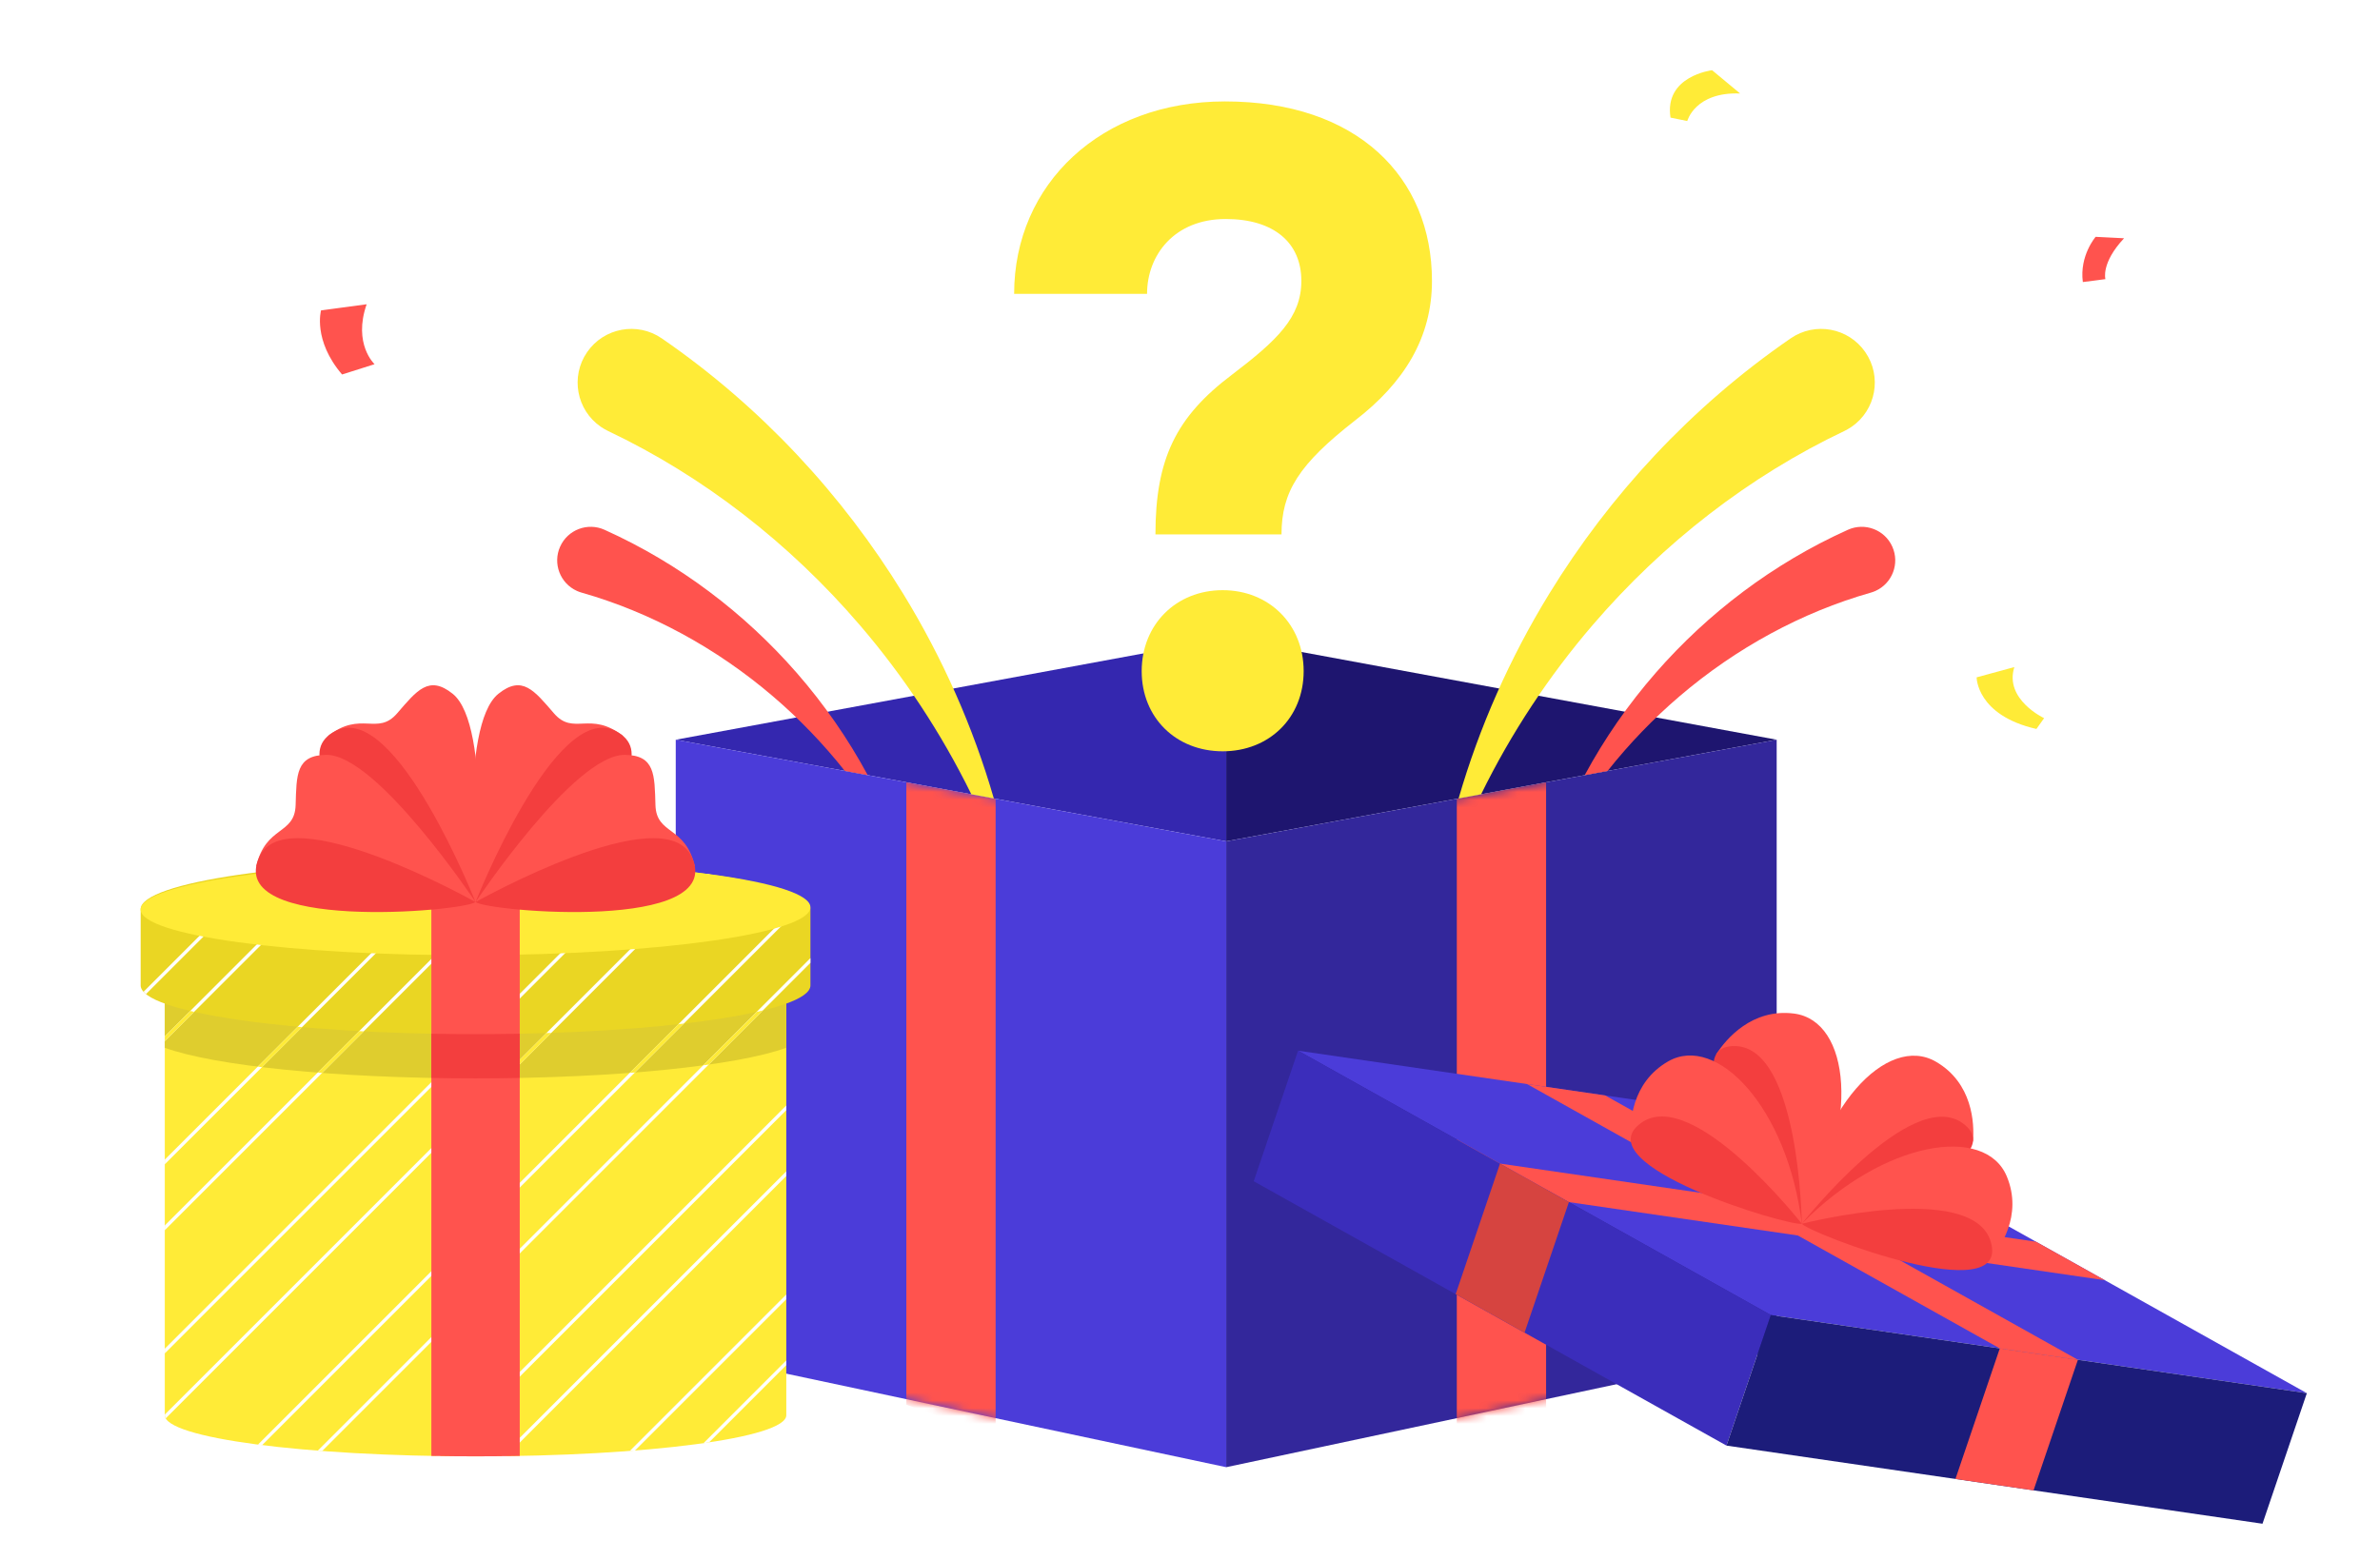 <svg width="305" height="200" viewBox="0 0 305 200" fill="none" xmlns="http://www.w3.org/2000/svg">
<g clip-path="url(#clip0_1173_24078)">
<g filter="url(#filter0_d_1173_24078)">
<path d="M157.141 77.791L227.684 90.816L157.141 103.841V77.791Z" fill="#1E156F"/>
<path d="M157.141 77.791L86.598 90.816L157.141 103.841V77.791Z" fill="#3427AF"/>
<path d="M227.684 169.062L157.141 184.062V103.842L227.684 90.816V169.062Z" fill="#33279B"/>
<mask id="mask0_1173_24078" style="mask-type:alpha" maskUnits="userSpaceOnUse" x="157" y="90" width="71" height="95">
<path d="M227.684 169.062L157.141 184.062V103.842L227.684 90.816V169.062Z" fill="#33279B"/>
</mask>
<g mask="url(#mask0_1173_24078)">
<path d="M186.692 185.062H198.134V96.273L186.692 98.386V185.062Z" fill="#FF534E"/>
</g>
<path d="M157.141 184.062L86.598 169.062V90.816L157.141 103.842V184.062Z" fill="#4B3CD9"/>
<mask id="mask1_1173_24078" style="mask-type:alpha" maskUnits="userSpaceOnUse" x="86" y="90" width="72" height="95">
<path d="M157.141 184.062L86.598 169.062V90.816L157.141 103.842V184.062Z" fill="#4B3CD9"/>
</mask>
<g mask="url(#mask1_1173_24078)">
<path d="M127.59 180.062L116.149 176.062V96.273L127.59 98.386V180.062Z" fill="#FF534E"/>
</g>
<path d="M239.041 41.135C236.884 38.005 232.598 37.217 229.469 39.375L229.405 39.419C216.736 48.155 206.287 59.46 198.534 72.11C193.473 80.367 189.562 89.222 186.921 98.343L189.805 97.811C193.662 89.944 198.496 82.65 204.088 76.132C213.15 65.563 224.229 57.005 236.328 51.258C236.643 51.106 236.986 50.912 237.283 50.708C240.412 48.549 241.2 44.264 239.041 41.135Z" fill="#FFEB37"/>
<path d="M242.498 66.059C241.523 63.894 238.977 62.93 236.812 63.907L236.774 63.924C227.224 68.228 218.871 74.592 212.213 82.209C208.667 86.264 205.602 90.688 203.082 95.359L206.016 94.817C208.79 91.317 211.885 88.109 215.233 85.25C222.477 79.059 230.915 74.473 239.754 71.96C239.945 71.905 240.158 71.828 240.345 71.744C242.51 70.768 243.473 68.223 242.498 66.059Z" fill="#FF534E"/>
<path d="M75.24 41.135C77.397 38.005 81.683 37.217 84.812 39.375L84.876 39.419C97.545 48.155 107.994 59.46 115.747 72.11C120.808 80.367 124.719 89.222 127.36 98.343L124.476 97.811C120.619 89.944 115.785 82.65 110.193 76.132C101.131 65.563 90.052 57.005 77.953 51.258C77.638 51.106 77.295 50.912 76.998 50.708C73.87 48.549 73.082 44.264 75.24 41.135Z" fill="#FFEB37"/>
<path d="M71.784 66.059C72.76 63.894 75.305 62.93 77.47 63.907L77.508 63.924C87.058 68.228 95.411 74.592 102.069 82.209C105.614 86.264 108.68 90.688 111.199 95.359L108.266 94.817C105.492 91.317 102.397 88.109 99.049 85.25C91.805 79.059 83.367 74.473 74.528 71.96C74.337 71.905 74.124 71.828 73.937 71.744C71.772 70.768 70.809 68.223 71.784 66.059Z" fill="#FF534E"/>
<path d="M235.04 140.689L166.349 130.674L226.934 164.558L295.625 174.573L235.04 140.689Z" fill="#4B3CD9"/>
<path d="M166.349 130.674L160.666 147.409L221.251 181.293L226.934 164.558L166.349 130.674Z" fill="#3B2DBB"/>
<path d="M226.934 164.559L221.251 181.294L289.942 191.309L295.625 174.574L226.934 164.559Z" fill="#1C1C7A"/>
<path d="M195.691 134.951L256.276 168.836L266.284 170.295L205.698 136.41L195.691 134.951Z" fill="#FF534E"/>
<path d="M269.746 160.098L201.055 150.083L192.228 145.146L260.919 155.162L269.746 160.098Z" fill="#FF534E"/>
<path d="M195.372 166.82L186.545 161.883L192.228 145.148L201.055 150.085L195.372 166.82Z" fill="#D64440"/>
<path d="M250.593 185.571L260.601 187.03L266.284 170.295L256.276 168.836L250.593 185.571Z" fill="#FF534E"/>
<path d="M252.84 142.292C253.038 139.973 252.786 134.808 248.092 132.087C241.842 128.465 232.756 138.015 230.906 152.861" fill="#FF534E"/>
<path d="M230.906 152.861C230.906 152.861 244.88 135.146 251.53 139.977C258.998 145.403 232.558 153.21 230.906 152.861Z" fill="#F33E3E"/>
<path d="M219.943 131.122C221.199 129.162 224.543 125.218 229.924 125.918C237.087 126.851 238.478 139.959 230.906 152.862" fill="#FF534E"/>
<path d="M230.906 152.862C230.906 152.862 230.609 130.301 222.392 130.084C213.164 129.84 229.384 152.133 230.906 152.862Z" fill="#F33E3E"/>
<path d="M254.75 157.786C256.316 156.063 259.253 151.808 257.176 146.795C254.411 140.122 241.392 142.191 230.906 152.86" fill="#FF534E"/>
<path d="M230.906 152.861C230.906 152.861 252.766 147.275 255.115 155.152C257.753 163.998 232.007 154.141 230.906 152.861Z" fill="#F33E3E"/>
<path d="M208.994 142.25C208.8 139.929 209.062 134.765 213.762 132.054C220.019 128.444 229.086 138.013 230.906 152.862" fill="#FF534E"/>
<path d="M230.906 152.862C230.906 152.862 216.968 135.119 210.308 139.937C202.829 145.347 229.254 153.207 230.906 152.862Z" fill="#F33E3E"/>
<path d="M100.765 120.836L21.118 120.836L21.119 177.403C21.119 180.312 38.949 182.67 60.942 182.67C82.936 182.67 100.765 180.311 100.765 177.402V120.836Z" fill="#FFEB37"/>
<path d="M21.118 130.303C27.462 132.6 42.896 134.223 60.942 134.222C78.987 134.222 94.421 132.6 100.765 130.302V120.836L21.118 120.836V130.303Z" fill="#DFCD2E"/>
<path d="M60.941 106.293C37.239 106.293 18.025 109.091 18.025 112.543V122.307C18.025 125.759 37.239 128.556 60.942 128.556C84.644 128.556 103.858 125.758 103.858 122.306V112.543C103.858 109.091 84.643 106.293 60.941 106.293Z" fill="#EAD623"/>
<path d="M100.765 170.981V170.375L90.158 180.982C90.398 180.948 90.635 180.913 90.868 180.878L100.765 170.981Z" fill="white"/>
<path d="M100.764 162.534V161.928L80.718 181.974C80.939 181.957 81.157 181.94 81.375 181.923L100.764 162.534Z" fill="white"/>
<path d="M100.764 146.745V146.139L64.252 182.651C64.457 182.649 64.662 182.646 64.865 182.644L100.764 146.745Z" fill="white"/>
<path d="M56.428 182.636L100.765 138.299V137.693L55.831 182.626C56.03 182.63 56.229 182.633 56.428 182.636Z" fill="white"/>
<path d="M41.29 181.984L103.857 119.417V118.811L40.727 181.94C40.914 181.955 41.102 181.97 41.29 181.984Z" fill="white"/>
<path d="M33.06 181.162C33.237 181.185 33.417 181.207 33.597 181.23L103.296 111.532C103.196 111.442 103.084 111.352 102.958 111.264L33.06 181.162Z" fill="white"/>
<path d="M90.431 108.002L21.119 177.315V177.402C21.119 177.537 21.158 177.672 21.234 177.805L90.963 108.077C90.787 108.052 90.611 108.027 90.431 108.002Z" fill="white"/>
<path d="M82.823 107.166L21.119 168.87V169.476L83.38 107.215C83.195 107.198 83.009 107.182 82.823 107.166Z" fill="white"/>
<path d="M67.826 106.373L21.118 153.08L21.118 153.686L68.417 106.387C68.221 106.382 68.023 106.377 67.826 106.373Z" fill="white"/>
<path d="M59.456 106.297L21.118 144.635V145.241L60.064 106.295C59.861 106.295 59.658 106.296 59.456 106.297Z" fill="white"/>
<path d="M43.107 106.856L21.118 128.845V129.451L43.755 106.814C43.538 106.828 43.322 106.842 43.107 106.856Z" fill="white"/>
<path d="M90.115 132.553C90.353 132.521 90.585 132.488 90.82 132.455L97.757 125.518C97.5 125.58 97.238 125.641 96.966 125.702L90.115 132.553Z" fill="#FFEB37"/>
<path d="M80.704 133.518C80.923 133.502 81.142 133.485 81.359 133.468L87.629 127.199C87.403 127.225 87.174 127.251 86.945 127.276L80.704 133.518Z" fill="#FFEB37"/>
<path d="M64.23 134.203C64.436 134.2 64.639 134.197 64.844 134.194L70.644 128.395C70.437 128.401 70.227 128.407 70.019 128.414L64.23 134.203Z" fill="#FFEB37"/>
<path d="M61.434 128.555L55.811 134.177C56.01 134.18 56.209 134.183 56.408 134.186L62.042 128.553C61.839 128.554 61.636 128.554 61.434 128.555Z" fill="#FFEB37"/>
<path d="M41.278 133.527L46.606 128.199C46.413 128.189 46.222 128.178 46.031 128.168L40.714 133.485C40.9 133.499 41.09 133.513 41.278 133.527Z" fill="#FFEB37"/>
<path d="M38.151 127.604L33.034 132.72C33.212 132.742 33.394 132.764 33.575 132.785L38.707 127.653C38.522 127.637 38.335 127.62 38.151 127.604Z" fill="#FFEB37"/>
<path d="M24.384 125.58L21.118 128.846V129.452L24.876 125.694C24.708 125.657 24.546 125.619 24.384 125.58Z" fill="#FFEB37"/>
<path d="M33.819 107.699L18.394 123.124C18.482 123.223 18.586 123.321 18.706 123.418L34.505 107.619C34.274 107.645 34.045 107.672 33.819 107.699Z" fill="white"/>
<path d="M60.959 118.435C84.662 118.355 103.868 115.605 103.857 112.294C103.846 108.982 84.621 106.363 60.918 106.444C37.215 106.525 18.009 109.274 18.02 112.586C18.031 115.897 37.256 118.516 60.959 118.435Z" fill="#FFEB37"/>
<path d="M60.942 182.67C62.865 182.67 64.754 182.65 66.604 182.616L66.604 106.349C64.75 106.313 62.863 106.293 60.941 106.293C59.021 106.293 57.133 106.313 55.279 106.349L55.28 182.616C57.13 182.65 59.019 182.67 60.942 182.67Z" fill="#FF534E"/>
<path d="M55.28 128.502V134.168C57.133 134.203 59.021 134.223 60.942 134.223C62.862 134.223 64.75 134.203 66.603 134.168V128.502C64.75 128.538 62.862 128.557 60.942 128.557C59.021 128.557 57.133 128.538 55.28 128.502Z" fill="#F33E3E"/>
<path d="M60.941 111.625C60.941 111.625 58.794 88.989 63.876 84.923C66.924 82.485 68.462 84.509 70.99 87.434C73.516 90.358 75.614 87.044 79.849 90.333L60.941 111.625Z" fill="#FF534E"/>
<path d="M60.941 111.624C60.941 111.624 71.112 85.872 78.808 89.657C88.341 94.347 63.007 111.519 60.941 111.624Z" fill="#F33E3E"/>
<path d="M60.941 111.625C60.941 111.625 63.089 88.989 58.007 84.923C54.959 82.485 53.421 84.509 50.893 87.434C48.365 90.359 46.268 87.044 42.034 90.333L60.941 111.625Z" fill="#FF534E"/>
<path d="M60.941 111.624C60.941 111.624 50.77 85.872 43.075 89.657C33.542 94.347 58.876 111.519 60.941 111.624Z" fill="#F33E3E"/>
<path d="M60.941 111.625C60.941 111.625 48.33 92.705 41.822 92.756C37.919 92.786 38.002 95.327 37.886 99.191C37.77 103.055 34.051 101.806 32.84 107.028L60.941 111.625Z" fill="#FF534E"/>
<path d="M60.941 111.625C60.941 111.625 36.805 98.057 33.222 105.849C28.782 115.5 59.272 112.846 60.941 111.625Z" fill="#F33E3E"/>
<path d="M60.941 111.625C60.941 111.625 73.553 92.705 80.06 92.756C83.963 92.786 83.88 95.327 83.997 99.191C84.114 103.055 87.831 101.806 89.043 107.028L60.941 111.625Z" fill="#FF534E"/>
<path d="M60.941 111.626C60.941 111.626 85.077 98.058 88.661 105.849C93.1 115.5 62.611 112.847 60.941 111.626Z" fill="#F33E3E"/>
<path d="M157.859 44.043C163.637 39.639 166.77 36.701 166.77 32.003C166.77 27.109 163.247 24.072 157.078 24.072C150.518 24.072 146.996 28.675 146.996 33.669H129.963C129.963 19.573 141.121 9 156.982 9C173.919 9 183.508 18.692 183.508 32.003C183.508 39.248 179.985 45.023 173.625 49.917C166.475 55.496 164.227 59.019 164.227 64.502H148.072C148.071 54.81 150.717 49.426 157.859 44.043ZM146.309 82.022C146.309 76.052 150.717 71.648 156.687 71.648C162.657 71.648 167.065 76.052 167.065 82.022C167.065 87.995 162.657 92.299 156.687 92.299C150.717 92.299 146.309 87.996 146.309 82.022Z" fill="#FFEB37"/>
</g>
<path d="M48 46.681C48 46.681 45.212 44.097 46.986 39L41.142 39.785C41.142 39.785 40.066 43.594 43.837 48L48 46.681Z" fill="#FF534E"/>
<path d="M53.732 12.484C54.689 12.084 54.792 10.918 53.964 9.88C53.136 8.842 51.689 8.324 50.732 8.724C49.775 9.123 49.672 10.289 50.5 11.327C51.328 12.366 52.775 12.883 53.732 12.484Z" fill="white"/>
<path d="M219.407 9C219.407 9 213.241 9.734 214.078 15.075L216.225 15.512C216.225 15.512 217.217 11.758 223 11.984L219.407 9Z" fill="#FFEB37"/>
<path d="M270.275 46.055C268.915 47.053 268.401 48.663 269.127 49.652C269.853 50.641 271.543 50.633 272.903 49.635C274.263 48.637 274.776 47.027 274.051 46.038C273.325 45.049 271.634 45.057 270.275 46.055Z" fill="white"/>
<path d="M269.81 35.778C269.81 35.778 269.216 33.72 272.202 30.54L268.558 30.356C268.558 30.356 266.468 32.763 266.919 36.153L269.81 35.778Z" fill="#FF534E"/>
<path d="M283.296 108.195C283.296 108.195 285.27 113.03 279.126 117.516L277.69 116.488C277.69 116.488 281.299 112.273 278.459 108.603L283.296 108.195Z" fill="white"/>
<path d="M95.977 11.443C95.977 11.443 92.731 10.146 90.44 5.592L87.645 7.823C87.645 7.823 89.499 11.158 94.478 13.639L95.977 11.443L95.977 11.443Z" fill="white"/>
<path d="M30.018 71.763C31.003 71.319 31.301 69.849 30.684 68.48C30.067 67.11 28.768 66.36 27.783 66.804C26.798 67.248 26.5 68.718 27.117 70.087C27.735 71.457 29.033 72.207 30.018 71.763Z" fill="white"/>
<path d="M253.308 86.82C253.308 86.82 253.285 91.68 260.968 93.437L261.955 92.052C261.955 92.052 256.826 89.656 258.14 85.504L253.308 86.82Z" fill="#FFEB37"/>
</g>
<defs>
<filter id="filter0_d_1173_24078" x="8.02" y="3" width="297.605" height="202.309" filterUnits="userSpaceOnUse" color-interpolation-filters="sRGB">
<feFlood flood-opacity="0" result="BackgroundImageFix"/>
<feColorMatrix in="SourceAlpha" type="matrix" values="0 0 0 0 0 0 0 0 0 0 0 0 0 0 0 0 0 0 127 0" result="hardAlpha"/>
<feOffset dy="4"/>
<feGaussianBlur stdDeviation="5"/>
<feComposite in2="hardAlpha" operator="out"/>
<feColorMatrix type="matrix" values="0 0 0 0 0.024 0 0 0 0 0.013 0 0 0 0 0.121 0 0 0 0.4 0"/>
<feBlend mode="normal" in2="BackgroundImageFix" result="effect1_dropShadow_1173_24078"/>
<feBlend mode="normal" in="SourceGraphic" in2="effect1_dropShadow_1173_24078" result="shape"/>
</filter>
<clipPath id="clip0_1173_24078">
<rect width="305" height="200" fill="white"/>
</clipPath>
</defs>
</svg>
